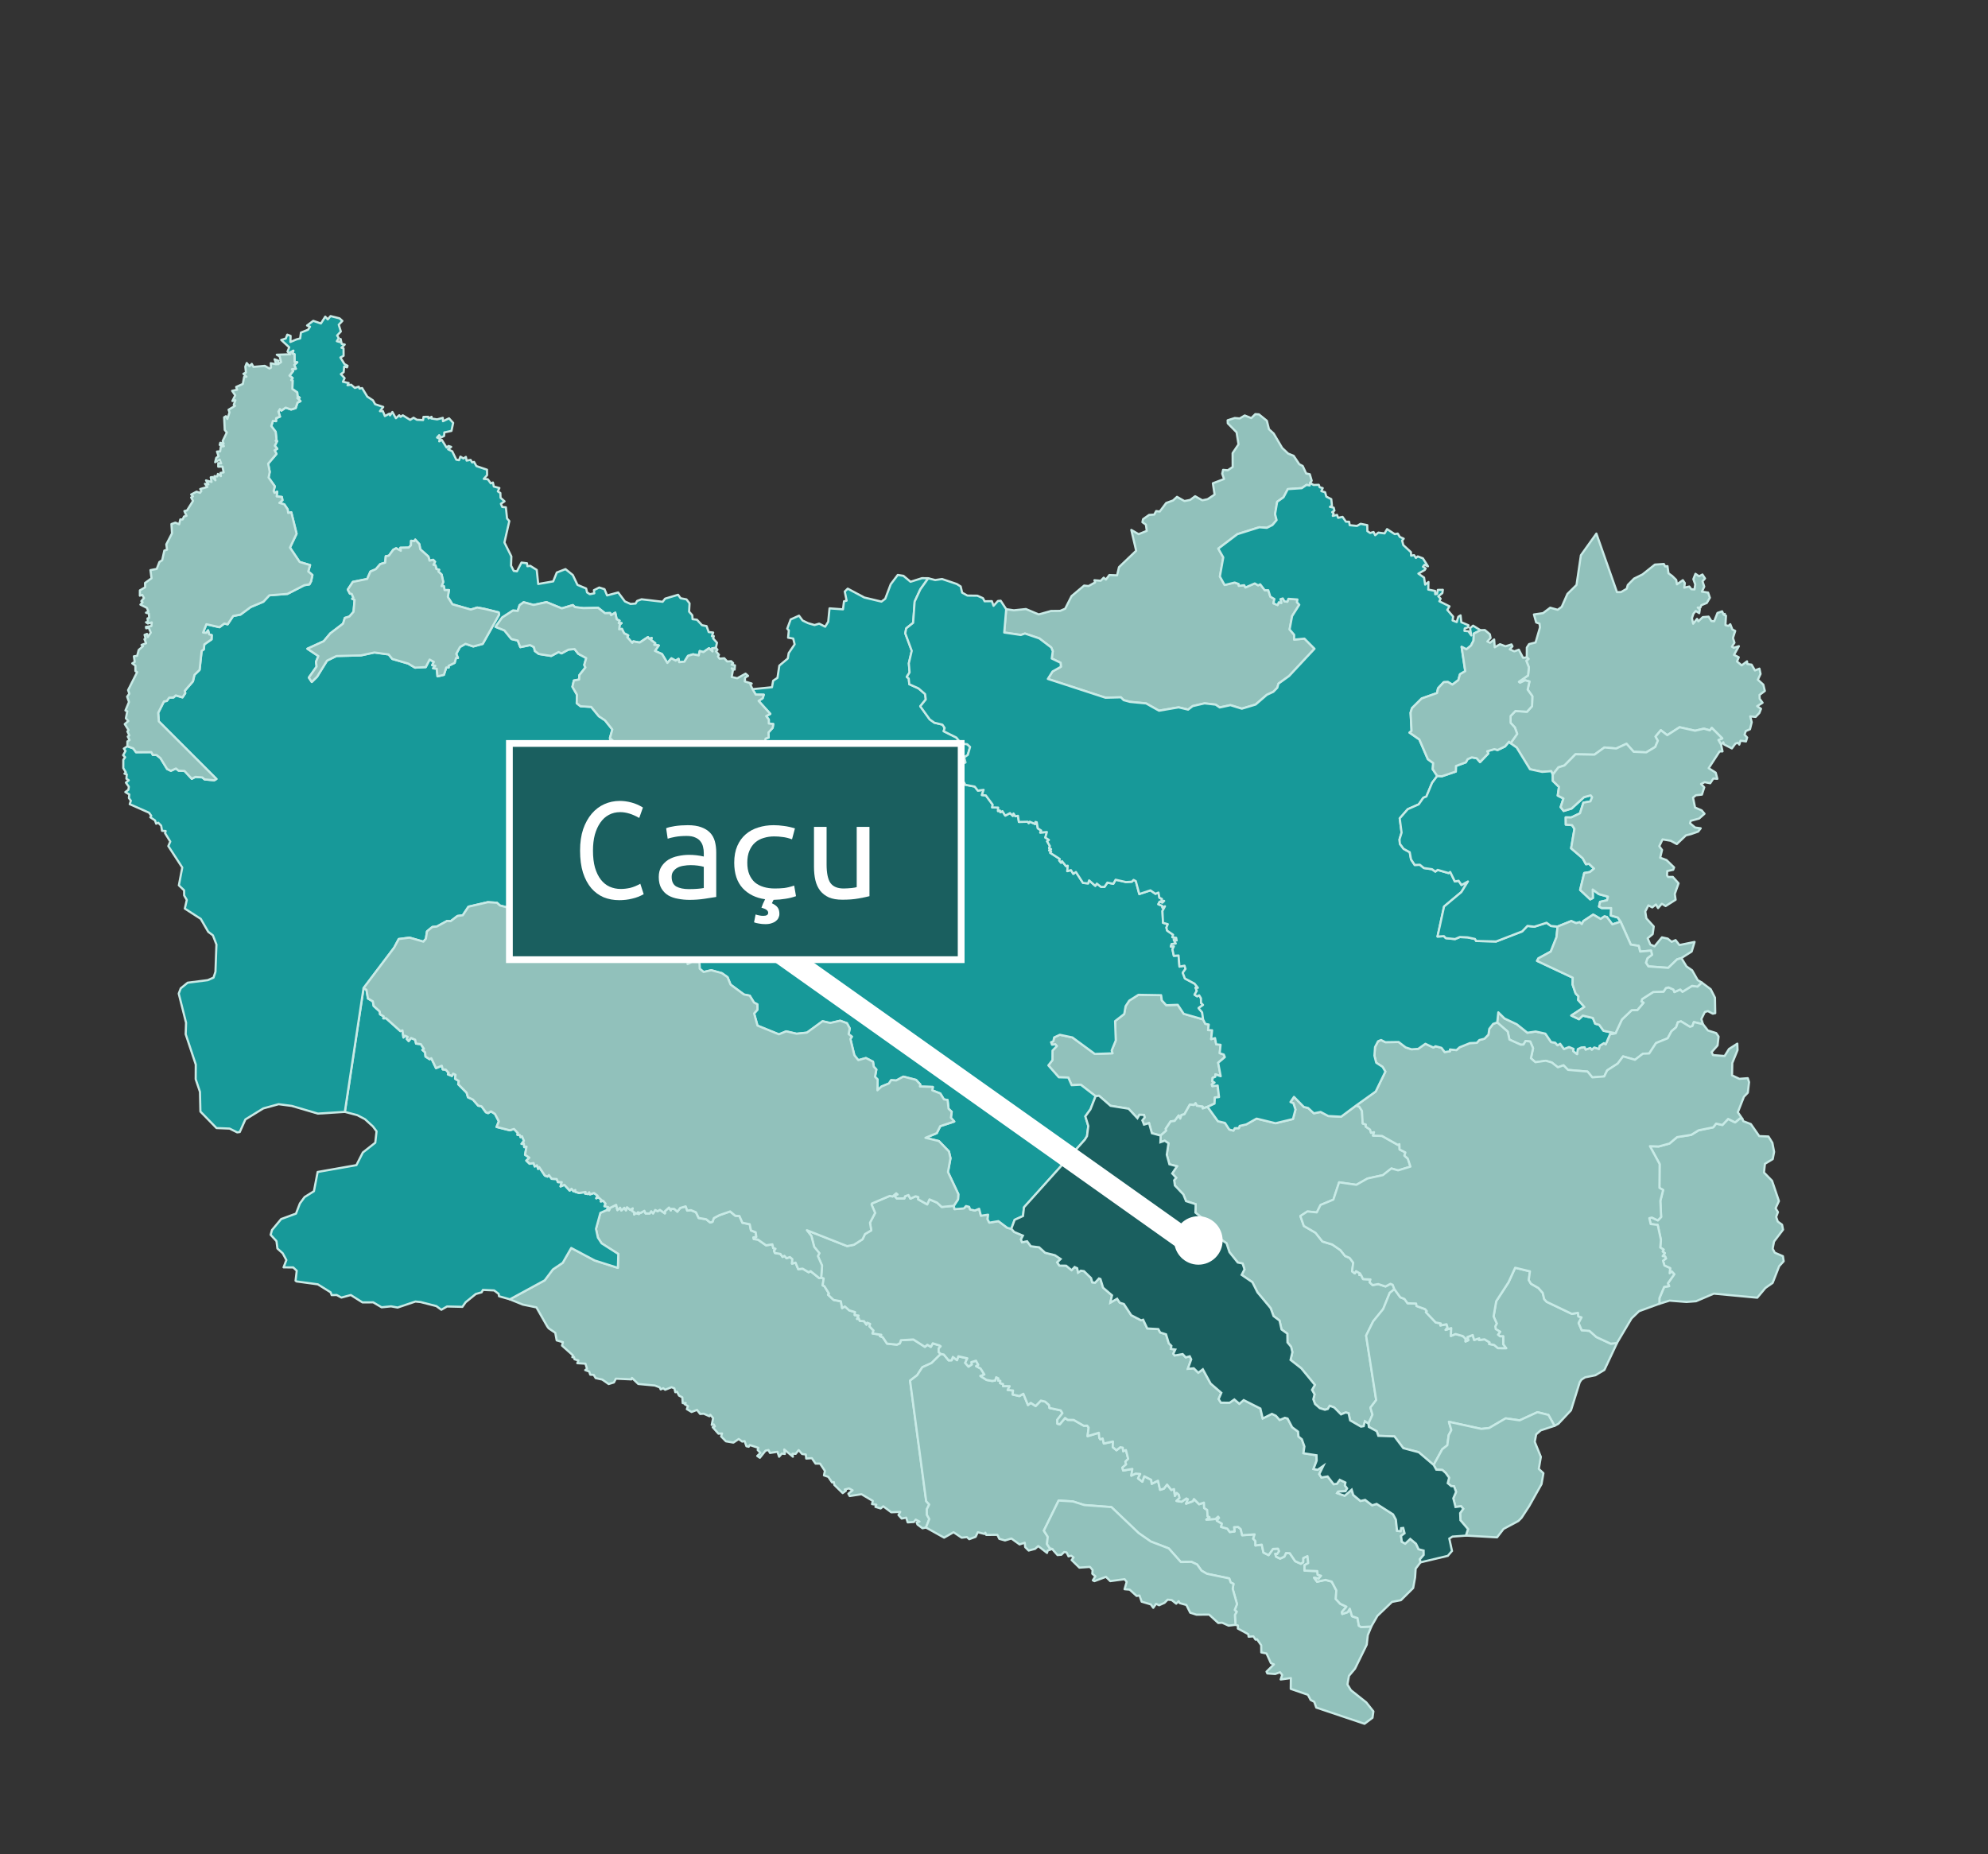 <?xml version="1.0" encoding="UTF-8" standalone="no"?>
<svg
   xmlns:dc="http://purl.org/dc/elements/1.1/"
   xmlns:cc="http://creativecommons.org/ns#"
   xmlns:rdf="http://www.w3.org/1999/02/22-rdf-syntax-ns#"
   xmlns:svg="http://www.w3.org/2000/svg"
   xmlns="http://www.w3.org/2000/svg"
   xmlns:sodipodi="http://sodipodi.sourceforge.net/DTD/sodipodi-0.dtd"
   xmlns:inkscape="http://www.inkscape.org/namespaces/inkscape"
   xml:space="preserve"
   width="143mm"
   height="133.4mm"
   style="fill-rule:evenodd;image-rendering:optimizeQuality;shape-rendering:geometricPrecision;text-rendering:geometricPrecision"
   viewBox="0 0 143000 133400"
   version="1.1"
   id="svg410"
   sodipodi:docname="cacu.svg"
   inkscape:version="0.92.3 (2405546, 2018-03-11)"><rect x="0" y="0" width="143000" height="133400" fill="#333333" stroke="none"/><sodipodi:namedview
   pagecolor="#ffffff"
   bordercolor="#666666"
   borderopacity="1"
   objecttolerance="10"
   gridtolerance="10"
   guidetolerance="10"
   inkscape:pageopacity="0"
   inkscape:pageshadow="2"
   inkscape:window-width="1366"
   inkscape:window-height="700"
   id="namedview412"
   showgrid="false"
   inkscape:zoom="1.4951693"
   inkscape:cx="281.39472"
   inkscape:cy="274.86328"
   inkscape:window-x="0"
   inkscape:window-y="900"
   inkscape:window-maximized="1"
   inkscape:current-layer="svg410" />
<defs
   id="defs4">
<style
   type="text/css"
   id="style2">
<![CDATA[
.str2 {stroke:#1F1A17;stroke-width:76}
.str0 {stroke:#72706F;stroke-width:76;stroke-linecap:round;stroke-linejoin:round}
.str4 {stroke:#C2C1C1;stroke-width:76}
.str5 {stroke:#D82B40;stroke-width:76}
.str1 {stroke:#72706F;stroke-width:353;stroke-linecap:round;stroke-linejoin:round}
.str3 {stroke:#131516;stroke-width:353;stroke-linecap:round;stroke-linejoin:round}
.str7 {stroke:#1F1A17;stroke-width:706}
.str6 {stroke:#D82B40;stroke-width:1058}
.fil2 {fill:none}
.fil3 {fill:#FFFFFF}
.fil0 {fill:#EEDDB3}
.fil1 {fill:#F6EAD9}
.fil5 {fill:#D82B40}
.fil4 {fill:#ECECEB}
]]>
</style>

























































































































































































































































</defs>


<g
   id="Destaque"
   transform="translate(0,-146000.39)">
</g>
<path
   style="fill:#91c1bb;fill-opacity:1;stroke:#c8eae6;stroke-width:155.31;stroke-linecap:round;stroke-linejoin:round;stroke-miterlimit:4;stroke-dasharray:none;stroke-opacity:1"
   inkscape:connector-curvature="0"
   d="m 108660,53475.744 473,-677 -164,-457 -307,-332 -2,-494 348,-362 834,55 362,-402 23,-719 -339,-470 129,-587 -309,-85 -366,173 -85,-66 660,-457 59,-583 -184,-477 157,-127 -125,-115 3,-704 161,-249 468,-117 317,-1086 -30,-265 -244,-91 -162,-573 655,-96 517,-390 537,149 293,-215 409,-928 653,-643 315,-2137 1114,-1559 1481,4212 289,-2 411,-239 78,-273 452,-461 602,-296 895,-711 646,-44 92,178 167,-22 74,514 262,191 295,287 51,317 424,-299 144,208 -41,330 363,-81 143,193 229,17 53,-364 -135,-377 151,-384 260,178 241,-128 187,283 -180,209 127,377 -170,364 446,68 126,370 -221,376 -392,162 -73,176 -186,-7 147,133 -40,270 -248,-156 -167,193 -110,321 87,401 281,-349 93,178 319,-304 419,-34 200,316 201,15 237,-597 334,-116 101,226 93,-41 -39,78 123,50 -39,678 211,58 138,-120 150,378 204,101 -162,512 109,338 -184,287 134,75 368,-113 -353,627 343,169 -124,305 337,278 381,-288 25,196 303,41 245,419 320,-131 82,381 -194,415 393,356 108,454 -384,288 12,272 210,289 -390,246 277,189 -118,301 -269,283 -389,-38 108,420 -125,507 -300,127 -93,259 188,207 -83,281 -393,-53 -89,282 -101,-134 -180,66 -252,345 -564,-290 -52,-154 -160,164 -195,-329 279,-113 -754,-757 -140,176 -427,-121 -635,147 -1115,-250 -886,572 -461,-357 -381,456 168,292 -190,455 -644,390 -910,-43 -512,-576 -739,340 -855,-74 -712,516 -1365,-24 -793,803 -436,137 -407,527 -110,-253 -648,51 -879,-190 -956,-1558 -439,-312 z"
   class="fil2 str0"
   id="mun_5200134" /><path
   style="fill:#91c1bb;fill-opacity:1;stroke:#c8eae6;stroke-width:155.31;stroke-linecap:round;stroke-linejoin:round;stroke-miterlimit:4;stroke-dasharray:none;stroke-opacity:1"
   inkscape:connector-curvature="0"
   d="m 78806,78863.744 -1069,-825 -653,34 -244,-549 -681,-18 -752,-857 292,-376 5,-690 313,-323 -103,-122 -245,23 -67,-182 159,-57 63,-285 408,-191 905,192 1613,1186 1273,-44 -65,-197 297,-723 -48,-1396 657,-511 99,-562 260,-399 665,-422 1631,28 51,373 318,349 828,-30 430,650 1396,401 157,315 250,49 -49,405 290,9 -68,641 280,-77 81,449 315,30 -62,609 296,96 73,185 -479,407 183,967 -380,-131 -12,170 -192,81 -18,257 158,80 -197,134 31,121 392,-42 98,830 -302,32 -20,437 -501,233 -359,123 1,-134 -422,-62 -86,-183 -119,133 -288,-41 -397,702 -209,50 -93,263 -108,-225 -288,389 -291,36 -355,531 36,129 -405,358 -631,-170 -203,-725 -364,102 -120,-304 169,-209 -47,-181 -330,-9 -145,246 -635,-682 -1299,-210 -829,-725 -244,30 z"
   class="fil2 str0"
   id="mun_5201454" /><path
   style="fill:#91c1bb;fill-opacity:1;stroke:#c8eae6;stroke-width:155.31;stroke-linecap:round;stroke-linejoin:round;stroke-miterlimit:4;stroke-dasharray:none;stroke-opacity:1"
   inkscape:connector-curvature="0"
   d="m 36673,93480.756 2505,-1364.004 589,-784.004 709,-479.004 612,-1067.004 1684,899.004 1671,531.004 30,-998.004 -1198,-764.004 -270,-413 -136,-628.996 315,-1149 476,-212 147,33 82,-184 431,-209 88,375 195,-172 87,199 217,-193 116,186 75,-224 236,189 179,-111 -51,176 166,121 -9,145 97,-102 242,67 -77,-125 178,55 291,-159 86,188 294,3 109,-158 137,155 151,-247 173,90 166,-97 358,250 10,-162 285,-258 130,204 26,-105 217,-3 230,202 202,-268 395,-113 113,302 267,-29 359,147 197,414 539,92 287,233 170,-47 95,-271 401,-210 772,-268 372,314 294,14 217,487 525,106 89,445 339,134 49,337.996 -210,35 27,115 296,38 588,413 452,-72 62,272 164,48 -108,141 63,161.004 397,67 154,215 131,-79 157,176 240,-85 176,150 -25,321 256,-70 194,473.004 314,-40 432,257 140,-79 624,504 140,-43 183,65 -74,501.004 125,56 336,539.004 -75,71 403,380 522,94 88,491.004 198,-117.004 320,284.004 414,121 -28,214 283,39 -109,241 125,-39 68,173.004 310,30 171,247 54,-141 210,86 -47,175 291,303 -74,210 634,95.004 -102,95 211,86 303,456 712,73 211,-93 76,-227 898,-52 827,530 180,-149 245,149 141,-254 479,153 90,64 -144,156.004 -2,253 150,138 -660,650.004 -666,303 -374,577 -507,388.004 1159,8669.2 218,243 -171,336 5,409 171,299 -238,610 -250,55 -363,-269 -57,-146 201,-68 -271,-141 -129,172 -446,28 -109,-340 -324,66 -231,-257 126,-225 -647,29 -572,-429 -190,154 -375,-114 66,-153 -310,-47 56,-227 -813,-483 -851,131 -95,-166 307,-247 -265,-136 -301,77 78,93 -225,167 -604,-588 -35,-205 -128,23 -268,-397 -314,-109 68,-319 -349,-525 -322,1 -269,-392 -404,26 -31,-292 -268,-36 -245,-279 -213,267 -232,-9 29,215 -622,-519 47,320 -222,-25 -193,228 -118,-355 -539,82 -109,-211 -211,45 -408,513 -188,-130 230,-218 -200,-213 46,-155 -613,-198 -78,120 -163,-36 -132,-367 -174,32 -250,-184 -380,258 -536,-91 -349,-354 68,-212 -261,14 -410,-464 154,-55 -77,-146 -150,33 102,-484 -203,-245 -64,107 -407,-181 -263,16 -221,-290 -393,148 -338,-204 76,-217 -243,-145 82,-80 -215,6 -27,-413 -239,-126 -138,-275 -126,32 -70,-283.2 -205,-75 -457,181 -137,-108 -183,85 -71,-147 -350,-134 -1192,-111 -455,-436 -38,106 -1119,-52 -140,272 -381,115 -456,-322 -474,-103 -143,-234.004 -249,-15 -78,-230 -284,-98 129,-93 -113,-370 -584,-35 76,-199.004 -278,-83 -38,-165 -117,16 39,-137 -781,-697.004 62,-248 -448,-129 -59,-320 -43,-226.004 -471,-319 -103,-138 -780,-1370.004 -978,-201.004 -937,-381 z"
   class="fil2 str0"
   id="mun_5201504" /><path
   style="fill:#91c1bb;fill-opacity:1;stroke:#c8eae6;stroke-width:155.31;stroke-linecap:round;stroke-linejoin:round;stroke-miterlimit:4;stroke-dasharray:none;stroke-opacity:1"
   inkscape:connector-curvature="0"
   d="m 83484,81701.744 404,-358 -35,-129 355,-531 291,-36 288,-389 108,225 92,-263 210,-50 397,-702 287,41 120,-133 86,183 422,62 -2,133 360,-122 743,1034 508,121 310,478 297,78 99,-175 291,-2 58,-164 473,-106 743,-419 1366,334 1252,-302 179,-681 -144,-450 -214,-94 251,-370 712,726 305,74 415,382 485,-97 556,295 919,47 1069,-797 237,77 198,309 51,907 228,77 -17,141 320,218 67,232 218,-44 -74,245 644,23 1140,643 115,-50 12,383 419,211 -71,232 243,215 192,577 -887,270 -486,-138 -611,481 -1108,242 -798,454 -1243,-181 -411,1246 -924,383 -269,536 -676,-68 -507,329 250,713 841,492 495,625.996 702,214 591,404 338,424.004 327,139 260,347 -86,618.004 194,148 96,-158 296,169 -64,101 130,11 137,289.004 536,27 -65,200 219,204 405,-73 522,172 356,-191 162,71 119,313 -336,266.004 -470,1161.004 -721,887.004 -506,1027.004 723,4635.212 -416,548 152,503 -296,649 -253,-174 -85,352 -198,34 -780,-452 -111,-514 -208,-54 -336,140 -486,-495 -325,-128 -139,232 -209,56 -367,-115 -343,-301 -124,-338 89,-356 -183,-320.2 206,-359 -978,-1193.004 -771,-603.004 129,-557 -91,-390.004 -260,-313 -9,-629.004 -419,-304 -142,-639 -430,-320.004 -210,-575 -949,-1135.008 -367,-734 -771,-524.004 205,-397 -136,-420.004 -347,-71 -598,-746 -210,-640.004 -1237,-849.996 -274,-770 -726,-585 18,-606 -692,-219 -195,-483 -611,-645 -50,-377 147,-173 -289,-313 344,-518 -546,-143 -188,-686 121,-826 -269,-184 -311,111 20,-479 z"
   class="fil2 str0"
   id="mun_5204102" /><path
   style="fill:#91c1bb;fill-opacity:1;stroke:#c8eae6;stroke-width:155.31;stroke-linecap:round;stroke-linejoin:round;stroke-miterlimit:4;stroke-dasharray:none;stroke-opacity:1"
   inkscape:connector-curvature="0"
   d="m 107697,73563.744 77,-729 452,444 875,412 766,611 595,-89 699,155 415,609 289,39 171,191 187,-111 274,377 365,-144 322,132 -14,165 270,216 52,-363 252,-116 245,-15 71,166 331,-118 107,124 181,-158 334,109 46,-227 317,-195 121,89 315,-731 393,-66 461,-991 704,-671 410,-11 444,-527 -155,-82 51,-177 798,-509 745,-28 167,-259 191,-45 350,154 72,181 420,-185 161,166 683,-426 399,50 307,-289 640,479 308,607 19,1116 -175,39 -351,-187 -220,62 -253,509 119,380 -659,-158 -103,288 -180,53 -643,-394 -223,63 -125,366 -336,284 -271,508 -839,341 -494,753 -449,14 -573,439 -855,-246 -387,519 -755,486 -214,439 -855,67 -348,-419 -1407,-121 -319,-329 -403,145 -444,-350 -432,-122 -742,105 -325,-285 157,-722 -206,-483 -333,-36 -148,256 -199,10 -813,-368 -127,-577 -754,-656 z"
   class="fil2 str0"
   id="mun_5205059" /><path
   style="fill:#179999;fill-opacity:1;stroke:#c8eae6;stroke-width:155.31;stroke-linecap:round;stroke-linejoin:round;stroke-miterlimit:4;stroke-dasharray:none;stroke-opacity:1"
   inkscape:connector-curvature="0"
   d="m 21092,91187.748 -695,-5 201,-524.004 -263,-489 -381,-343.004 -66,-529 -420,-457.996 96,-342 660,-791 1067,-391 280,-730 338,-460 672,-420 267,-1385 2789,-492 462,-910 895,-704 92,-821 -263,-351 -573,-522 -558,-291 -885,-232 1345,-8900 208,122 104,622 353,205 59,333 434,394 27,208 260,146 -25,143 196,-8 1031,927 149,-51 69,508 109,-124 193,80 -60,152 135,150 170,-220 296,126 67,278 342,40 222,336 -112,78 196,167 31,311 303,194 113,-74 341,713 413,-172 69,262 219,19 206,236 -53,100 289,118 88,-165 170,82 -31,282 268,163 -42,232 603,608 98,331 357,167 380,438 237,44 316,431 157,60 203,-126 291,182 280,537 -166,402 956,242 301,-95 274,288 -28,131 169,13 55,155 106,-63 137,330 -172,217 164,-24 31,257 163,-33 -106,584 312,212 -220,206 235,227 285,-45 85,241 160,-82 84,256 81,-123 404,605 185,72 107,-107 197,266 363,21 88,217 273,9 -84,302 273,-114 385,412 131,-130 136,179 135,-86 2,129 274,83 462,-74 -32,117 213,32 80,-126 54,151 294,-98 256,194 -95,184 149,-74 256,225 -81,76 181,-42 165,205 -81,176 278,77 -95,194 -476,211 -315,1150 136,628.996 270,413 1198,764.004 -30,998.004 -1671,-532.004 -1684,-898.004 -612,1067.004 -709,479.004 -589,784.004 -2505,1364.004 -779,-221 -28,-173 -323,-245.004 -808,-38 -93,174 -419,120.004 -729,593 -235,332.004 -1103,-27.004 -411,237.004 -359,-264.004 -1132,-290 -371,-38 -1284,433.004 -471,-87.004 -679,69.004 -604,-357.004 -772,5 -842,-531 -676,183 -338,-185 -361,8 -78,-204.004 -921,-572 -1528,-208 -71,-52 85,-718.004 -252,-237 z"
   class="fil2 str0"
   id="mun_5205471" /><path
   style="fill:#91c1bb;fill-opacity:1;stroke:#c8eae6;stroke-width:155.31;stroke-linecap:round;stroke-linejoin:round;stroke-miterlimit:4;stroke-dasharray:none;stroke-opacity:1"
   inkscape:connector-curvature="0"
   d="m 119364,93807.756 3,-410 341,-807.004 358,-54 -93,-203 462,-653.004 -177,-193 -156,124 37,-367 -414,-191 -101,-344.004 214,-166 -67,-150 -173,-15 160,-216 -159,-110 67,-143.004 -240,-152 48,-546 -233,-1081.996 -506,-59 -96,-424 182,-44 432,204 237,-244 -56,-1158 198,-785 -266,-156 13,-1711 -695,-1284 630,21 775,-213 546,-461 1021,-165 528,-326 1055,-215 203,-268 454,100 413,-437 498,252 355,-291 168,29 65,171 545,208 604,867 664,27 282,458 123,652 -99,518 -561,339 -67,625 580,594 494,1460 -239,517 169,276 -128,346 114,334 311,227 70,358 -649,852.996 -98,516 153,288.004 585,251 55,364 -322,351.004 -473,1208.004 -521,364 -585,700.004 -3123,-293 -1282,547 -689,53 -1215,-97 -730,229 z"
   class="fil2 str0"
   id="mun_5209150" /><path
   style="fill:#91c1bb;fill-opacity:1;stroke:#c8eae6;stroke-width:155.31;stroke-linecap:round;stroke-linejoin:round;stroke-miterlimit:4;stroke-dasharray:none;stroke-opacity:1"
   inkscape:connector-curvature="0"
   d="m 66607,109899.98 238,-610 -171,-299 -5,-409 171,-336 -218,-243 -1159,-8669.2 507,-389.004 375,-576 665,-303 660,-650.004 221,41 347,422 218,-7 87,-240 296,233 98,-280 648,147 -157,328.004 240,269 233,-156 -32,-167 338,-102.004 165,301.004 -151,89 318,173 272,434 -287,102.004 441,284 404,73 217,-31 72,-233 159,79 -12,161 155,16 -20,168 212,63 7,151 469,3 -144,272.2 389,39 -32,288 488,112 284,-168 331,811 205,-153 345,226 381,-389 308,72 277,244 33,213 805,171 127,206 -373,474 8,282 171,42 384,-456 187,137 434,6 727,419 241,-11 104,143 -78,615 814,-245 31,361 68,107 175,-54 82,362 659,-146 -18,403 271,227 278,-217 176,30 25,253 203,-77 159,628 -202,207 57,195 -272,227 54,212 664,-116 -75,484 307,-148 335,28 -160,317 315,238 132,-390 500,252 39,291 453,-226 149,656 273,-83 229,-294 304,390 199,-61 59,486 132,-216 155,135 50,234 -222,207 371,62 342,-237 110,59 -134,317 482,-175 87,-158 367,372 350,-115 15,388 218,136 29,445 143,86 -231,165 654,-43 192,-168 68,89 -165,197 369,217 -57,235 446,122 180,246 345,-45 -39,-305 292,-15 187,153 103,442 897,-63 -103,316 160,167 1,318 454,-60 123,569 370,185 317,-447 364,-17 75,184 -140,204 -136,-16 57,201 290,142 306,-142 118,-259 269,10 392,577 409,185 167,-114 1,-293 308,-144 55,505 -266,144 -4,393 924,36 24,266 247,68 -177,211 -327,-70 212,289 610,-131 445,123 332,630 -40,622 319,343 449,209 -330,390 28,135 393,-133 149,-246 161,541 398,136 94,546 156,94 739,-35 -254,618 -76,685 -843,1723 -437,520 -110,620 251,411 1104,877 514,647 -65,461 -574,433 -3471,-1167 -144,-414 -260,-133 -196,-372 -1235,-426 9,-777 -732,100 106,-330 -154,-190 -348,126 -564,-39 -58,-131 529,-520 -215,-90 -316,-697 -375,-76 -7,-516 -303,-431 -104,29 -156,-238 -342,25 -28,-182 -746,-404 -1,-222 -172,-45 -46,-712 132,-229 -142,-131 165,-422 -313,-1100 61,-357 -203,-96 -104,-293 -1608,-334 -389,-225 -313,-443 -406,-188 -768,9 -867,-977 -1288,-494 -877,-610 -1960,-1869 -1956,-147 -815,-260 -1025,-63 -1063,2165 279,438 -52,530 200,302 189,47 -342,116 -44,170 -633,-496 -225,203 -464,123 -248,-248 -32,-316 -371,122 -591,-425 -457,138 -410,-114 -140,-288 -802,4 -63,-159 -65,89 -475,-121 -159,330 -460,169 -165,-152 -380,46 -583,-393 -679,389 -1308,-730 z"
   class="fil2 str0"
   id="mun_5210802" /><path
   style="fill:#91c1bb;fill-opacity:1;stroke:#c8eae6;stroke-width:155.31;stroke-linecap:round;stroke-linejoin:round;stroke-miterlimit:4;stroke-dasharray:none;stroke-opacity:1"
   inkscape:connector-curvature="0"
   d="m 59068,91916.748 62,-857 -299,-682.004 105,-212 -374,-455.004 -198,-779.996 -327,-418 2897,1141.996 486,-95 624,-399 172,-370.996 453,-266 -94,-548 370,-709 -257,-604 23,-70 1286,-548 211,39 254,-227 101,84 -223,105 165,180 548,-2 43,-151 251,-91 137,261 373,-172 197,57 -10,163 651,365 160,-363 549,235 336,311 863,-83 54,236 675,-57 149,-169 225,56 73,191 343,76 304,-127 128,500 517,-75 -38,335 128,240 651,-109 646,486 283,60 207,232 629,266 -141,267.996 78,207 362,-72 270,359 597,75 432,394.004 702,176 413,272 -247,247 159,230.004 482,6 394,324 219,-227 183,85 65,317 195,-140 228,34 509,496 88,311.004 205,21 276,-303.004 106,39.004 192,626 643,550.004 -121,526 485,-281 192,286 295,90 529,807.004 711,371 147,-44 296,627.004 793,45 139,247 419,131 199,647.004 187,185 -41,216.004 320,46 -144,303 98,127 575,-104 224,237 284,-77 109,221 -243,683.004 423,-43 328,324 327,-250 561,1028.004 770,665.2 -194,449 162,258 629,5 338,-234 365,314 309,-269 1199,607 169,716 659,-331 284,135 276,305 374,-159 195,54 330,626 422,317 35,356 240,192 182,519 -69,487 940,146 13,384 -232,609 298,51 411,-283 -291,596 151,243 450,-77 437,564 234,-37 201,-282 407,193 -36,215 159,209 -117,202 -521,29 -81,107 547,190 500,-436 113,381 518,431 337,-77 506,388 322,-100 1181,752 202,377 86,808 255,27 36,-219 152,-17 98,384 -255,192 55,420 245,135 361,-339 417,346 184,394 362,96 3,316 -273,316 51,216 -350,460 -39,621 -140,773 -880,872 -641,124 -1051,1006 -440,764 -739,35 -155,-94 -95,-545 -398,-137 -160,-541 -149,246 -393,134 -29,-135 331,-390 -450,-210 -318,-343 40,-622 -332,-630 -446,-122 -609,130 -213,-288 327,70 177,-212 -247,-67 -24,-267 -923,-35 4,-394 265,-144 -54,-504 -309,144 -1,293 -166,114 -410,-186 -391,-576 -270,-11 -117,259 -306,142 -290,-141 -58,-201 136,15 140,-204 -75,-184 -364,17 -316,448 -371,-186 -123,-569 -454,60 -1,-318 -159,-167 102,-316 -897,64 -102,-442 -188,-154 -292,15 39,305 -345,45 -180,-245 -445,-123 56,-235 -369,-216 166,-197 -69,-90 -191,169 -655,43 232,-166 -144,-86 -28,-445 -218,-135 -16,-389 -349,115 -367,-372 -87,158 -482,175 133,-317 -110,-59 -342,237 -371,-62 222,-207 -49,-234 -156,-134 -132,215 -58,-486 -200,61 -303,-390 -230,294 -273,83 -149,-656 -452,226 -39,-291 -501,-252 -132,390 -315,-238 161,-317 -336,-27 -307,148 76,-485 -664,116 -54,-212 271,-227 -57,-194 203,-208 -160,-628 -202,78 -26,-253 -176,-31 -278,217 -270,-226 18,-404 -660,146 -82,-362 -175,55 -68,-108 -30,-360 -815,245 79,-616 -105,-143 -241,11 -726,-419 -434,-6 -188,-136 -384,456 -170,-43 -8,-281 373,-475 -127,-205 -805,-172 -34,-212 -277,-245 -307,-72 -381,389 -345,-226 -206,154 -331,-811 -283,167 -489,-112 32,-287 -388,-40 143,-272.2 -468,-3 -7,-151 -212,-63 20,-167 -156,-17 12,-161 -158,-79 -72,233 -217,31 -404,-72 -441,-285.004 287,-101 -273,-434 -317,-174 150,-88 -165,-302.004 -338,102 33,167.004 -234,156 -239,-268 157,-328.004 -649,-148 -98,280 -296,-232 -86,240 -218,6 -347,-421 -222,-42 -149,-138 1,-253 145,-156.004 -90,-64 -479,-153 -141,254 -246,-149 -179,149 -827,-530 -898,53 -76,226 -211,93 -712,-73 -303,-456 -211,-86 102,-95 -634,-95.004 74,-210 -291,-302 47,-176 -211,-86 -53,141 -171,-247 -310,-30 -69,-173.004 -124,39 109,-241 -283,-39 28,-214 -414,-121 -320,-284.004 -198,117.004 -88,-490.004 -522,-95 -404,-380 76,-71 -336,-539.004 -125,-56 74,-501.004 -184,-65 z"
   class="fil2 str0"
   id="mun_5211305" /><path
   style="fill:#179999;fill-opacity:1;stroke:#c8eae6;stroke-width:155.31;stroke-linecap:round;stroke-linejoin:round;stroke-miterlimit:4;stroke-dasharray:none;stroke-opacity:1"
   inkscape:connector-curvature="0"
   d="m 43876,53096.744 526,491 607,231 657,702 1131,597 1045,-78 499,122 356,-96 525,177 592,-214 889,341 747,-35 230,174 542,-40 194,-137 397,45 151,-210 308,62 53,-321 413,-22 1209,301 -29,357 597,-299 -20,-721 -447,-260 -50,-737 70,-385 223,-77 -15,-364 303,-336 41,-271 -321,-39 2,-282 -191,-248 301,-162 -846,-935 292,-186 83,-259 -581,-6 -229,-392 1401,-140 83,-467 311,-209 134,-880 610,-512 63,-386 428,-633 -102,-414 -368,-64 51,-521 -112,-127 246,-665 600,-271 259,349 393,190 465,136 336,-101 428,220 220,-360 94,-960 968,71 72,-578 189,-48 -132,-654 212,-209 1194,638 1231,295 272,-203 397,-1049 505,-667 406,63 512,427 825,-258 453,6 -569,796 -408,881 -109,1528 -499,398 -68,354 467,1261 -210,897 55,658 -205,319 143,121 41,409 658,297 479,413 47,388 -396,488 681,946 334,237 579,138 160,239 -70,236 916,456 338,426 438,51 209,195 -164,573 -257,178 93,368 -498,217 -202,298 -64,551 225,230 422,122 109,190 669,127 225,291 412,-59 -121,378 284,24 492,668 -36,198 431,11 -13,249 142,-39 30,131 147,-83 203,320 344,-179 199,199 51,-172 132,200 189,-36 65,442 634,-13 71,100 76,-104 391,169 20,-151 94,23 73,437 246,157 -69,148 479,-39 -113,400 260,167 -130,105 199,341 -56,148 141,70 -140,88 148,70 -69,108 689,443 -42,111 131,161 70,-116 287,360 123,-34 -33,394 266,-76 167,268 193,-129 505,781 369,38 73,-219 444,394 112,-162 306,240 246,-8 205,-304 424,86 169,-294 741,168 432,-26 119,-128 161,86 248,932 803,-267 361,251 214,-92 70,371 183,87 -26,135 185,9 -126,127 -198,-70 -96,183 276,113 23,132 180,-100 -182,340 40,851 346,96 -101,246 53,221 430,294 -48,184 269,37 35,192 -211,-53 146,272 -299,42 -59,175 222,-12 -104,213 99,466 342,-24 65,803 361,-70 74,231 -200,280 156,414 695,370 238,297 -167,-6 87,228 -161,276 186,117 150,-74 127,212 4,335 145,145 -320,227 257,312 68,506 -1396,-401 -430,-650 -828,30 -318,-349 -51,-373 -1631,-28 -665,422 -260,399 -99,562 -657,511 48,1397 -297,722 65,197 -1273,44 -1613,-1186 -905,-192 -408,191 -63,285 -159,57 67,182 245,-23 103,122 -313,323 -5,690 -292,376 752,857 681,18 244,549 653,-34 1069,825 -372,947 -366,506 212,694 -94,729 -160,257 -4373,4864 -70,627 -601,272 -240,641 -282,-60 -646,-486 -651,109 -128,-240 38,-335 -517,75 -129,-500 -303,126 -343,-75 -73,-191 -225,-56 -149,169 -675,57 -54,-237 307,-465 21,-376 -745,-1585 180,-998 -112,-487 -724,-748 -965,-231 816,-338 248,-503 1009,-333 -243,-274 59,-428 -227,-214 -71,-633 -265,-44 -256,-424 -579,-227 42,-244 -930,-31 23,-149 -301,-328 -914,-236 -511,279 -368,-23 -158,239 -533,218 -294,276 14,-781 -189,-193 97,-528 -188,-200 -54,-360 -511,-264 -544,156 -287,-358 -283,-1165 104,-172 -233,-178 82,-413 -200,-377 -489,-176 -712,163 -553,-127 -1124,819 -746,81 -748,-173 -524,216 -1541,-627 -242,-876 238,-267 -7,-391 -240,-126 -306,-496 -415,-82 -964,-715 -217,-531 -413,-293 -760,-208 -547,127 -282,-234 -18,-474 -530,-18 -323,161 -46,-1628 -160,-691 -179,-275 -885,-67 80,-266 -167,-270 300,-368 -121,-242 90,-481 -448,-282 -213,-394 144,-321 471,-167 -477,-1099 105,-329 344,-333 -1344,-647 -85,-326 -656,28 -518,-262 -359,-13 -304,-286 126,-188 -144,-332 1669,70 130,-111 295,-531 -43,-235 -582,-376 -277,-595 469,-447 -202,-501 899,-732 -109,-225 -973,-632 -503,-769 -339,-20 -617,-457 -844,-225 -111,-1244 z"
   class="fil2 str0"
   id="mun_5211909" /><path
   style="fill:#179999;fill-opacity:1;stroke:#c8eae6;stroke-width:155.31;stroke-linecap:round;stroke-linejoin:round;stroke-miterlimit:4;stroke-dasharray:none;stroke-opacity:1"
   inkscape:connector-curvature="0"
   d="m 9162,53690.744 420,154 204,277 1098,-6 110,200 269,8 276,217 482,788 272,129 366,-165 188,156 425,20 526,565 256,-136 498,36 164,143 694,65 161,-95 -4148,-4146 -43,-615 412,-817 206,-35 174,-238 308,-11 163,-150 485,141 197,-301 -35,-172 589,-680 108,-468 369,-353 147,-1367 157,-112 38,-360 519,-360 14,-304 -190,-56 -74,-293 -136,189 -222,-27 238,-599 940,215 347,-263 242,53 395,-596 530,-102 727,-540 915,-385 435,-462 1300,-103 1215,-625 363,-58 119,-223 98,-452 -300,-255 131,-460 -752,-223 -694,-1035 476,-997 -382,-1542 -223,46 -35,-254 -242,-363 -357,-102 223,-192 -42,-238 -373,-38 35,-341 -192,83 -66,-131 87,-339 -448,-632 84,-406 -114,-591 599,-701 -140,-259 199,-114 -181,-218 170,-334 -108,-18 62,-60 -61,-591 -315,-409 116,-372 227,18 5,-212 280,-117 -114,-359 108,-181 105,107 307,-210 394,135 327,-103 130,-392 216,-107 -226,-225 167,-23 -153,-112 -23,-272 -351,-245 19,-601 -100,-38 100,-147 -225,-175 263,-325 -84,-134 279,-33 -114,-282 217,-184 -189,-17 -12,-567 -156,-48 74,-204 -303,173 -115,-107 120,-312 -574,-528 324,-101 112,-281 239,91 -13,436 434,-182 265,-72 58,-421 508,-205 144,-217 -212,-88 444,-335 552,190 312,-492 180,198 203,-237 644,162 206,184 -263,275 152,487 -269,288 118,185 -136,225 222,64 52,-221 74,352 219,47 -238,228 151,51 5,527 -231,127 296,473 219,122 -38,114 -206,-57 -36,402 -202,141 271,286 -120,265 408,88 -79,158 260,-34 268,229 279,-90 55,137 189,-36 371,614 408,270 156,278 583,196 -235,305 209,-4 144,356 324,-174 45,125 171,-245 253,447 242,-211 95,114 160,-110 532,329 241,-157 238,148 449,22 29,-229 335,-7 27,118 217,-117 -18,121 418,65 409,-110 13,242 436,-208 296,329 -122,574 -513,110 -15,255 -230,113 -125,-170 -154,170 206,94 -49,182 185,-105 342,548 140,-110 192,64 -219,175 296,144 290,601 196,40 104,-259 217,134 175,-114 52,266 286,-51 112,181 139,-34 168,299 762,261 7,390 -238,269 291,30 213,295 153,-63 63,289 401,108 -110,243 180,116 15,343 287,255 -263,178 96,228 262,24 84,806 164,184 -352,1542 498,1000 -20,668 191,376 231,31 327,-630 396,48 29,215 202,-31 470,295 106,1014 1079,-189 258,-638 626,-243 524,424 338,709 625,261 65,284 198,125 320,-62 -26,-225 383,-194 378,121 186,449 799,-214 485,647 401,180 366,-29 110,-189 319,-117 1517,179 180,-227 930,-277 182,250 420,81 223,287 -33,594 232,263 17,282 316,38 367,396 323,61 155,431 322,35 -92,259 136,-1 -44,165 273,310 -78,366 -272,37 31,222 -255,-230 -404,276 -262,-75 -74,317 -407,-81 -363,111 -259,417 -376,38 -44,-241 -210,129 -305,-165 -291,331 -387,-641 -509,-224 279,-391 -328,-48 75,-114 -317,-240 58,-138 -170,62 -99,-123 -593,391 -457,-84 -78,106 -358,-408 67,-129 -298,-155 -154,-311 -198,26 42,-350 132,-92 -210,-5 64,-175 -207,-96 -101,-476 -300,181 -71,-157 -370,13 -493,-389 -1056,25 -606,-73 -155,-146 -796,238 -1101,-449 -927,202 -716,-196 -291,210 -135,413 -346,-24 -771,498 -480,672 639,255 506,624 455,107 183,476 710,-146 273,143 62,278 288,216 892,141 524,-279 219,95 493,-272 444,-37 269,340 569,308 -143,495 86,177 -437,554 -14,316 -381,73 -105,450 328,571 -17,611 272,218 770,48 551,672 441,292 525,659 -170,613 111,1245 844,224 617,457 339,20 503,770 973,631 109,225 -899,733 202,500 -469,447 276,595 583,376 43,236 -295,530 -130,111 -1669,-70 144,332 -126,188 304,286 358,13 519,262 656,-27 85,325 -498,158 -933,1001 -852,-281 -478,91 -603,-299 -1361,665 7,226 -213,-91 -142,117 -3,-454 -203,-107 -280,87 35,-433 -201,272 -116,-88 -130,98 -5,-514 -181,204 -214,9 -270,699 -761,487 -176,306 -350,6 -50,103 -134,-93 -1067,484 -410,657 -664,527 -734,-191 -221,-200 -652,-41 -1397,325 -408,616 -382,52 -491,375 -254,-19 -745,405 -318,29 -382,314 -82,534 -178,210 -994,-290 -780,100 -331,622 -2201,2913 -1345,8901 -1938,123 -1876,-552 -949,-124 -1100,302 -1291,794 -404,906 -183,25 -548,-273 -942,-38 -1157,-1188 -32,-1416 -307,-910 5,-1056 -725,-2182 27,-824 -528,-2099 145,-378 496,-405 1450,-184 413,-183 138,-421 71,-1961 -257,-661 -333,-250 -538,-932 -1147,-740 142,-623 -190,-323 -4,-366 -377,-362 245,-1283 -1003,-1540 140,-325 -372,-602 40,-158 -259,-15 -65,-371 -209,-210 -151,70 -83,-240 -334,-221 64,-110 -157,-220 -1390,-615 82,-249 -142,-189 28,-261 -284,-171 220,-164 32,-222 -211,-293 205,-167 -169,-116 25,-312 -164,-49 96,-101 -181,-299 1,-598 132,-184 -147,-149 175,-302 -122,-172 254,-166 z m 16269,-9675 -298,342 -328,100 -130,413 -917,701 -473,563 -1173,540 789,528 -171,413 44,343 -557,791 210,316 381,-378 717,-1159 680,-331 1755,-43 973,-210 1024,141 263,323 1143,333 490,295 770,-40 281,-544 303,169 -119,238 224,44 -158,178 263,33 53,547 462,-110 168,-528 172,3 -4,-124 435,-212 97,-346 140,-6 -122,-299 269,-490 398,-229 557,191 679,-184 1183,-2113 -34,-155 -1028,-254 -515,-94 -460,147 -1325,-379 -332,-531 86,-493 h -318 l -50,-282 -167,-3 123,-296 -119,-540 -228,-215 50,-128 -200,-54 -60,-261 -149,-41 115,-218 -136,-141 -262,61 -81,-296 -583,-520 -67,-373 -294,-325 -59,107 -241,-24 -10,332 -161,158 -601,14 35,215 -340,-181 -207,110 -314,426 -224,40 -42,460 -353,104 -318,367 -389,167 -234,537 -1031,210 -365,555 154,291 130,14 118,275 -83,81 170,74 z"
   class="fil2 str0"
   id="mun_5213103" /><path
   style="fill:#91c1bb;fill-opacity:1;stroke:#c8eae6;stroke-width:155.31;stroke-linecap:round;stroke-linejoin:round;stroke-miterlimit:4;stroke-dasharray:none;stroke-opacity:1"
   inkscape:connector-curvature="0"
   d="m 72377,43827.744 553,81 867,-90 916,387 887,-247 657,-8 362,-156 461,-907 903,-758 315,35 474,-262 -46,-158 451,38 215,-220 158,137 246,-328 559,22 136,-590 1235,-1180 -349,-1497 526,305 586,-236 -63,-450 -249,-174 43,-218 435,-306 371,-26 140,-253 256,35 466,-618 489,-178 288,-261 533,302 412,-80 358,-265 516,291 381,-78 504,-335 -126,-812 805,-305 -132,-382 64,-276 339,28 350,-235 -5,-998 424,-631 -138,-867 -635,-647 -8,-219 513,-163 353,32 363,-214 472,187 288,-283 260,15 571,461 153,612 337,307 612,1038 433,407 392,157 405,605 248,129 245,534 265,60 135,463 -111,154 -34,186 -227,-40 -341,235 -1004,67 -307,585 -459,328 -149,885 109,432 -301,355 -403,202 -537,-42 -1581,498 -1372,1039 358,629 -244,1375 341,612 723,-176 284,102 15,137 385,-49 88,163 673,-291 242,140 149,-75 326,424 256,2 147,465 292,165 -71,313 302,125 85,-206 179,56 -59,-279 170,-48 115,209 210,29 76,-212 650,48 -32,198 164,182 -516,819 -179,956 328,386 -1,347 739,-72 726,729 -1833,1966 -761,545 -81,293 -288,295 -464,215 -809,700 -992,299 -821,-254 -770,167 -295,-204 -796,-92 -851,197 -330,254 -685,-163 -1410,240 -929,-523 -1153,-111 -460,-125 -204,-204 -1100,30 -4151,-1354 340,-538 599,-336 -20,-285 -639,-309 75,-525 -110,-268 -858,-653 -1033,-349 -298,102 -1193,-176 142,-1683 z"
   class="fil2 str0"
   id="mun_5213756" /><path
   style="fill:#91c1bb;fill-opacity:1;stroke:#c8eae6;stroke-width:155.31;stroke-linecap:round;stroke-linejoin:round;stroke-miterlimit:4;stroke-dasharray:none;stroke-opacity:1"
   inkscape:connector-curvature="0"
   d="m 98431,102429.98 295,-650 -151,-502 416,-548 -724,-4635.212 507,-1028.004 721,-886.004 470,-1161.004 336,-266.004 429,587.004 296,115 226,313 617,21 27,178 614,222.004 126,149 -66,70 704,740.004 367,74 -35,142 452,-87 70,239 -141,168 409,-131 -32,568.004 338,-141.004 522,145.004 208,197 -14,197 205,-94 -67,-224 381,-149 103,357 367,-118 -11,124 392,-54 366,222 -31,118 353,64 278,232 589,6.004 -215,-279.004 3,-578 -224,8 -153,-126 156,-211.004 -318,-188 -31,-200 105,-207 -229,-501.004 190,-1099.004 886,-1364.004 477,-1046.004 1065,259 -84,625.004 159,269 532,303 315,359.004 103,441 173,194 1813,869.004 446,-75 26,258 230,70 -212,404.004 222,520 558,47 502,444.004 1024,477 451,-44 -906,1931.008 -649,383 -735,147.004 -261,166 -128,187 -630,2023.2 -908,968 -274,148 -442,-785 -788,-197 -1282,588 -1003,-145 -1193,698 -564,60 -2325,-508 174,595 -191,363 -97,729 -364,283 -621,1135 -1072,-915 -1113,-297 -638,-845 -1158,-42 -116,-333 -565,-307 -31,-233 z"
   class="fil2 str0"
   id="mun_5216304" /><path
   style="fill:#91c1bb;fill-opacity:1;stroke:#c8eae6;stroke-width:155.31;stroke-linecap:round;stroke-linejoin:round;stroke-miterlimit:4;stroke-dasharray:none;stroke-opacity:1"
   inkscape:connector-curvature="0"
   d="m 43876,53096.744 170,-613 -525,-658 -442,-293 -550,-672 -770,-47 -273,-218 17,-612 -328,-570 105,-451 381,-73 15,-316 436,-553 -85,-178 142,-495 -569,-307 -268,-341 -444,38 -493,271 -219,-95 -525,280 -891,-142 -288,-216 -62,-278 -274,-143 -709,146 -183,-475 -455,-108 -506,-623 -639,-256 480,-671 771,-499 346,25 134,-414 292,-210 715,196 928,-202 1101,449 795,-238 156,147 605,72 1056,-24 494,388 370,-13 71,157 299,-180 102,476 207,96 -64,174 210,6 -132,92 -43,349 199,-25 154,311 298,154 -68,130 359,408 78,-106 456,84 594,-392 98,123 171,-62 -58,139 316,239 -75,115 329,47 -279,391 509,224 387,642 291,-332 305,166 209,-130 44,241 377,-38 258,-417 364,-111 407,81 74,-317 262,75 404,-276 254,230 -31,-222 273,-36 111,137 -101,115 209,244 -72,121 113,160 342,-30 206,231 287,-17 144,133 -107,111 238,56 -24,303 -211,-92 89,140 -90,484 401,90 598,-331 181,160 -213,123 -24,279 498,150 -98,61 158,344 229,392 580,6 -83,258 -291,187 846,934 -301,163 191,247 -3,283 322,38 -42,271 -302,336 15,364 -223,78 -70,385 50,736 447,261 20,720 -597,299 29,-356 -1209,-302 -413,22 -54,321 -307,-62 -151,210 -397,-45 -194,138 -542,40 -230,-174 -747,35 -889,-341 -592,214 -526,-178 -355,96 -499,-122 -1045,78 -1131,-596 -657,-702 -607,-231 -527,-491 z"
   class="fil2 str0"
   id="mun_5216452" /><path
   style="fill:#91c1bb;fill-opacity:1;stroke:#c8eae6;stroke-width:155.31;stroke-linecap:round;stroke-linejoin:round;stroke-miterlimit:4;stroke-dasharray:none;stroke-opacity:1"
   inkscape:connector-curvature="0"
   d="m 25431,44015.744 74,-860 -170,-74 83,-81 -118,-275 -130,-14 -154,-291 365,-555 1031,-210 234,-537 389,-167 318,-367 353,-104 42,-460 224,-40 314,-426 207,-110 340,181 -35,-215 601,-14 161,-158 10,-332 241,24 59,-107 294,325 67,373 583,520 81,296 262,-61 136,141 -115,218 149,41 60,261 200,54 -50,128 228,215 119,540 -123,296 167,3 50,282 h 318 l -86,493 332,531 1325,379 460,-147 515,94 1028,254 34,155 -1183,2113 -679,184 -557,-191 -398,229 -269,490 122,299 -140,6 -97,346 -435,212 4,124 -172,-3 -168,528 -462,110 -53,-547 -263,-33 158,-178 -224,-44 119,-238 -303,-169 -281,544 -770,40 -490,-295 -1143,-333 -263,-323 -1024,-141 -973,210 -1755,43 -680,331 -717,1159 -381,378 -210,-316 557,-791 -44,-343 171,-413 -789,-528 1173,-540 473,-563 917,-701 130,-413 328,-100 z"
   class="fil2 str0"
   id="mun_5218102" /><path
   style="fill:#91c1bb;fill-opacity:1;stroke:#c8eae6;stroke-width:155.31;stroke-linecap:round;stroke-linejoin:round;stroke-miterlimit:4;stroke-dasharray:none;stroke-opacity:1"
   inkscape:connector-curvature="0"
   d="m 97536,79544.744 1419,-1016 695,-1431 -201,-342 -457,-296 -130,-510 45,-621 218,-417 218,-88 310,157 951,-14 514,392 421,134 475,-34 515,-363 576,268 154,-92 429,114 235,306 377,-58 -4,-131 468,49 227,-205 741,-300 498,-21 180,-199 366,-94 288,-294 61,-415 277,-360 295,-101 753,656 128,577 813,368 199,-10 147,-256 334,36 205,483 -156,722 325,285 742,-105 432,122 443,350 403,-145 320,329 1407,121 348,419 854,-67 215,-439 755,-486 387,-519 854,246 573,-440 450,-13 494,-753 839,-341 271,-508 336,-285 125,-365 222,-63 644,394 180,-53 103,-288 659,158 353,449 593,186 174,250 -75,641 -429,485 102,208 835,66 316,-505 597,-384 18,461 -379,932 -17,890 529,249 603,-46 92,285 -90,756 -283,297 -436,1113 324,467 -168,-29 -354,290 -498,-251 -414,437 -453,-100 -204,268 -1055,215 -527,326 -1022,164 -546,461 -775,213 -630,-21 696,1285 -13,1710 266,157 -199,784 56,1159 -237,244 -432,-204 -181,44 96,424 505,58 234,1082.996 -49,545 240,153 -67,142.004 159,111 -159,216 172,15 68,150 -214,166 101,343.004 413,192 -37,367 156,-125 177,194 -462,653.004 94,203 -359,53 -341,807.004 -3,410 -1460,533.004 -542,520 -1051,1772.008 -450,44 -1025,-476 -501,-445.004 -559,-47 -221,-519 212,-405.004 -231,-69 -25,-258 -446,74 -1813,-869.004 -173,-193 -103,-442 -315,-359.004 -532,-302 -159,-269 84,-625.004 -1065,-259 -477,1045.004 -886,1365.004 -190,1099.004 228,500.004 -104,208 31,199 318,188 -156,212.004 153,125 224,-7 -3,578 215,278.004 -590,-5.004 -277,-232 -354,-65 31,-118 -365,-221 -393,54 12,-125 -367,118 -103,-356 -382,149 68,223 -205,95 14,-197 -208,-197 -522,-145.004 -338,141.004 31,-568.004 -408,131 140,-169 -70,-238 -451,87 35,-142 -367,-75 -705,-739.004 67,-71 -126,-148 -615,-222.004 -27,-179 -617,-21 -225,-312 -296,-115 -429,-588.004 -120,-313 -161,-71 -357,191 -522,-172 -405,73 -218,-204 64,-200 -536,-28 -136,-289.004 -131,-10 64,-101 -296,-169 -96,158 -193,-148 85,-619.004 -260,-346 -327,-139 -338,-424.004 -591,-404 -701,-214 -495,-625.996 -841,-492 -250,-713 506,-329 677,68 268,-536 924,-383 411,-1246 1243,180 798,-453 1108,-243 611,-480 486,138 887,-270 -191,-577 -244,-215 71,-232 -419,-211 -12,-383 -114,50 -1141,-644 -644,-22 74,-245 -218,44 -67,-232 -320,-218 18,-141 -229,-77 -51,-907 -197,-309 -238,-77 z"
   class="fil2 str0"
   id="mun_5218508" /><path
   style="fill:#179999;fill-opacity:1;stroke:#c8eae6;stroke-width:155.31;stroke-linecap:round;stroke-linejoin:round;stroke-miterlimit:4;stroke-dasharray:none;stroke-opacity:1"
   inkscape:connector-curvature="0"
   d="m 66774,41603.744 495,129 494,-74 1060,358 280,177 105,446 378,210 720,9 399,177 120,225 521,-9 121,335 316,-347 198,-18 396,606 -142,1682 1194,176 298,-102 1033,349 857,653 110,268 -74,525 639,309 19,285 -599,336 -339,538 4150,1354 1100,-30 205,204 459,125 1153,111 929,523 1410,-240 685,163 330,-254 851,-197 796,92 296,204 769,-167 821,254 992,-299 809,-700 464,-215 288,-295 82,-293 760,-545 1833,-1966 -726,-729 -739,72 1,-347 -328,-386 179,-956 517,-819 -165,-182 32,-198 -650,-48 -75,212 -210,-29 -116,-209 -169,48 58,279 -179,-55 -85,205 -302,-125 71,-312 -292,-166 -147,-465 -256,-2 -326,-424 -149,75 -242,-139 -673,290 -87,-163 -386,49 -15,-137 -284,-102 -723,177 -341,-613 244,-1375 -358,-629 1372,-1039 1581,-498 537,42 404,-202 300,-355 -109,-432 149,-885 459,-328 307,-585 1004,-67 341,-235 227,40 34,-186 244,149 377,-11 67,177 217,59 -98,220 269,78 89,314 356,183 49,473 -145,83 272,56 50,213 -161,112 101,75 -57,192 304,-70 79,210 319,-69 241,346 232,4 41,249 521,52 267,-152 476,95 6,431 200,135 246,-71 117,232 229,-189 445,58 180,-309 549,359 221,-37 149,241 279,124 -114,136 84,327 549,504 14,257 212,-38 130,199 136,-108 368,138 365,573 -251,-107 -110,137 194,126 -64,109 -458,261 409,287 78,506 239,-188 -15,544 490,96 9,242 135,-27 51,-287 364,-6 -34,233 -291,236 164,166 -92,188 732,364 -158,257 419,482 -39,277 297,117 113,-383 164,-99 54,495 512,215 -16,143 -252,88 -19,176 282,25 210,300 -90,-519 219,-183 535,332 -485,241 -20,505 -180,355 -329,273 -348,-181 261,1750 -378,223 -118,423 -429,326 -320,-193 -300,14 -411,439 -73,344 -1106,392 -695,693 -100,325 68,1312 -145,124 706,492 612,1418 384,280 -34,442 326,489 -369,490 -412,986 -219,90 -331,474 -790,350 -577,658 134,1028 -150,487 28,319 262,355 446,249 93,513 264,403 369,-18 291,237 588,87 234,170 172,-122 784,229 117,-80 334,683 269,-50 209,307 462,-257 -473,765 -1243,1038 -472,2161 458,-28 138,142 665,67 339,-146 561,23 532,115 88,144 1435,36 1874,-724 380,-396 490,59 886,-284 315,230 473,45 -73,755 -413,1041 -894,488 -94,182 2569,1209 -14,490 219,640 206,214 -26,255 452,504 -943,618 553,266 273,-259 726,170 169,411 287,79 310,429 863,180 -393,66 -315,731 -122,-88 -316,194 -46,227 -334,-109 -181,158 -107,-124 -331,119 -71,-167 -245,15 -252,117 -52,363 -271,-217 15,-164 -322,-133 -365,145 -274,-378 -187,112 -172,-192 -289,-39 -414,-609 -699,-154 -595,88 -766,-611 -875,-412 -452,-444 -78,730 -294,101 -277,360 -61,415 -288,294 -367,94 -179,199 -498,21 -741,300 -227,205 -468,-49 3,131 -376,58 -235,-306 -429,-114 -154,92 -576,-268 -516,363 -474,34 -421,-134 -514,-392 -951,14 -311,-157 -217,88 -218,417 -45,621 130,510 457,296 201,342 -695,1431 -1419,1016 -1069,796 -918,-47 -556,-295 -485,98 -415,-383 -306,-74 -711,-725 -252,369 214,94 144,450 -179,681 -1252,302 -1366,-333 -742,418 -473,106 -59,164 -290,2 -100,176 -297,-79 -310,-477 -508,-122 -742,-1033 500,-234 20,-437 302,-32 -98,-830 -391,42 -31,-121 197,-134 -159,-80 19,-257 191,-80 12,-171 380,131 -183,-967 480,-407 -74,-185 -296,-96 63,-609 -316,-30 -81,-449 -280,77 68,-641 -290,-9 50,-405 -250,-48 -157,-316 -69,-506 -257,-312 320,-227 -145,-145 -4,-335 -127,-212 -150,74 -186,-117 161,-276 -86,-228 166,6 -238,-297 -694,-370 -157,-414 200,-280 -73,-231 -362,70 -65,-803 -342,24 -98,-466 103,-213 -221,12 58,-175 299,-42 -146,-272 211,53 -35,-192 -269,-37 48,-184 -429,-294 -54,-221 101,-246 -345,-96 -40,-851 181,-340 -180,100 -22,-132 -277,-113 96,-183 199,70 126,-127 -186,-9 26,-135 -182,-87 -70,-371 -214,92 -362,-251 -802,267 -249,-932 -161,-86 -119,128 -432,26 -741,-168 -169,294 -423,-86 -206,304 -245,8 -307,-240 -112,162 -444,-394 -73,219 -369,-38 -505,-781 -193,129 -167,-268 -265,76 32,-394 -123,34 -287,-360 -69,116 -131,-161 41,-111 -688,-443 68,-108 -147,-70 140,-88 -141,-70 55,-148 -199,-341 131,-105 -261,-167 113,-400 -479,39 69,-148 -246,-157 -72,-437 -95,-23 -20,151 -391,-169 -75,104 -71,-100 -634,13 -66,-442 -188,36 -133,-200 -51,172 -198,-199 -345,179 -203,-320 -147,83 -30,-131 -142,39 13,-249 -431,-11 36,-198 -492,-668 -284,-24 122,-378 -412,59 -226,-291 -669,-127 -108,-190 -423,-122 -225,-230 64,-551 203,-298 497,-217 -93,-368 258,-178 163,-573 -209,-195 -438,-51 -338,-426 -916,-456 70,-236 -160,-239 -579,-138 -334,-237 -681,-946 396,-488 -47,-388 -478,-413 -659,-297 -41,-409 -143,-121 205,-319 -55,-658 210,-897 -467,-1261 69,-354 498,-398 109,-1528 409,-881 569,-796 z"
   class="fil2 str0"
   id="mun_5218805" /><path
   style="fill:#179999;fill-opacity:1;stroke:#c8eae6;stroke-width:155.31;stroke-linecap:round;stroke-linejoin:round;stroke-miterlimit:4;stroke-dasharray:none;stroke-opacity:1"
   inkscape:connector-curvature="0"
   d="m 103385,55828.744 330,24 1005,-341 11,-400 711,-264 127,-228 298,-127 352,59 245,278 599,-624 -82,-155 510,-151 234,63 532,-255 291,-343 111,112 439,311 956,1559 879,189 648,-50 110,252 3,445 444,434 -91,625 412,210 -203,620 218,276 571,-173 899,-823 474,-127 102,131 -121,305 -506,89 -244,767 -629,298 -399,-7 6,524 451,35 172,269 -238,1398 834,718 234,429 218,-30 362,345 -298,247 -408,69 -293,1217 724,680 193,-100 -16,-608 441,329 655,182 -63,261 -502,114 -75,340 199,109 676,1 -27,534 504,145 199,297 -590,193 -392,-530 -177,-43 -274,183 -533,-314 -709,468 -113,215 -156,-138 -252,70 -350,-151 -986,399 -474,-44 -314,-231 -886,284 -490,-58 -381,395 -1874,725 -1434,-37 -89,-144 -531,-115 -561,-23 -340,146 -664,-67 -138,-142 -459,28 473,-2161 1243,-1038 473,-764 -462,256 -209,-307 -270,50 -333,-682 -118,80 -783,-230 -172,122 -234,-170 -588,-86 -291,-237 -369,17 -264,-402 -93,-514 -446,-249 -262,-355 -28,-319 150,-487 -134,-1027 576,-659 791,-350 331,-474 219,-90 412,-986 369,-490 z"
   class="fil2 str0"
   id="mun_5219308" /><path
   style="fill:#91c1bb;fill-opacity:1;stroke:#c8eae6;stroke-width:155.31;stroke-linecap:round;stroke-linejoin:round;stroke-miterlimit:4;stroke-dasharray:none;stroke-opacity:1"
   inkscape:connector-curvature="0"
   d="m 9144,50122.744 158,-215 -88,-256 653,-1293 -127,-80 v -384 l -225,-168 175,-101 -60,-406 236,-35 110,-422 311,-269 -105,-94 329,-121 -121,-289 85,-34 -76,-280 178,-67 56,228 214,-320 -146,-350 -186,37 -18,-98 392,-64 28,-260 -284,78 -129,-91 137,-13 -30,-263 117,-37 -19,-309 -207,-65 170,-87 -106,-259 -466,-236 160,-167 -94,-81 191,-225 -122,-226 -175,57 3,-383 379,-220 -10,-310 468,-341 -77,-585 452,-88 190,-495 202,-128 153,-696 195,-62 -51,-387 409,-791 -42,-667 283,-104 273,120 81,-347 175,-3 90,-209 183,-50 -152,-341 189,-47 430,-684 -133,-249 131,-80 -130,-135 389,-203 248,84 95,-129 -80,-145 513,-147 -171,-226 246,38 -170,-284 396,111 -58,-335 123,-18 214,235 -67,-303 199,23 45,-178 218,158 -32,-232 230,-38 -87,-417 -304,4 3,-256 210,24 -108,-273 -326,185 77,-313 167,-118 -112,-334 226,-14 50,-343 220,-34 -300,-91 40,-152 243,78 -70,-205 298,-615 -150,-179 -43,-911 128,-78 104,195 153,-468 -66,-194 460,-276 -88,-76 120,-328 -216,51 200,-406 -220,-327 358,-76 -68,-201 478,-215 96,-509 165,-12 -217,-212 180,-87 -45,-431 103,-255 192,228 171,-167 120,217 816,-75 337,190 110,-60 -18,-317 398,73 -122,-358 279,105 -32,252 221,-154 -104,-407 -206,-124 959,-33 -72,-85 303,-174 -74,205 156,48 12,566 189,17 -216,184 113,283 -279,33 84,134 -263,325 226,175 -101,147 101,37 -20,601 351,246 24,272 153,112 -168,22 226,226 -215,106 -131,393 -327,102 -394,-135 -307,211 -105,-107 -108,180 114,360 -280,117 -5,211 -226,-17 -117,372 315,409 61,591 -62,59 109,19 -171,334 181,218 -198,114 139,259 -599,701 114,591 -84,406 448,632 -87,339 66,131 192,-84 -35,342 373,38 42,238 -223,191 357,103 242,362 35,255 224,-46 381,1542 -476,997 694,1034 752,224 -131,459 300,256 -97,452 -120,223 -363,58 -1215,625 -1300,103 -434,462 -916,385 -727,540 -529,101 -396,597 -242,-54 -347,263 -940,-215 -238,600 222,26 136,-188 74,293 190,56 -14,303 -519,361 -38,360 -157,111 -147,1367 -369,354 -108,468 -589,680 35,172 -197,301 -485,-141 -162,149 -309,12 -174,237 -206,35 -412,818 43,615 4148,4146 -161,95 -694,-65 -164,-143 -498,-37 -256,136 -526,-565 -425,-19 -188,-156 -366,165 -272,-130 -481,-787 -276,-217 -270,-8 -110,-200 -1098,6 -204,-277 -419,-155 2,-345 155,-97 -131,-253 113,-80 -139,-289 85,-91 -274,-436 255,-223 -174,-197 102,-499 -133,-62 254,-610 -133,-385 z"
   class="fil2 str0"
   id="mun_5219407" /><path
   style="fill:#91c1bb;fill-opacity:1;stroke:#c8eae6;stroke-width:155.31;stroke-linecap:round;stroke-linejoin:round;stroke-miterlimit:4;stroke-dasharray:none;stroke-opacity:1"
   inkscape:connector-curvature="0"
   d="m 103385,55828.744 -327,-488 34,-442 -383,-280 -612,-1418 -706,-493 144,-124 -68,-1312 101,-325 695,-692 1105,-392 73,-344 412,-440 299,-14 321,193 429,-325 117,-423 379,-224 -262,-1749 348,180 330,-272 180,-355 20,-506 484,-241 307,-15 362,304 53,265 -231,255 191,93 297,-235 41,561 382,-221 394,150 428,-136 75,138 -197,219 327,143 324,-121 307,586 264,-34 125,115 -157,127 184,477 -59,582 -659,458 84,66 367,-174 308,86 -129,587 339,470 -23,718 -361,402 -835,-54 -348,361 2,495 307,332 165,457 -474,677 -111,-112 -290,343 -533,255 -233,-63 -511,151 82,155 -599,624 -245,-278 -352,-59 -297,127 -128,228 -711,264 -11,400 -1005,341 -330,-24 z"
   class="fil2 str0"
   id="mun_5219712" /><path
   style="fill:#91c1bb;fill-opacity:1;stroke:#c8eae6;stroke-width:155.31;stroke-linecap:round;stroke-linejoin:round;stroke-miterlimit:4;stroke-dasharray:none;stroke-opacity:1"
   inkscape:connector-curvature="0"
   d="m 103125,105400.74 620,-1135 365,-282 96,-730 191,-363 -173,-595 2325,508 563,-59 1194,-699 1002,145 1283,-588 788,197 442,785 -995,326 -327,287 -102,539 439,1082 -148,864 332,311 -136,784 -893,1591 -545,833 -228,230 -1068,571 -465,606 -2245,-128 154,-466 -545,-640 -20,-511 223,-313 -155,-182 -400,54 -161,-626 201,-461 -148,-404 -205,-14 -248,-211 100,-394 -252,-346 -235,-210 -435,-20 -188,-336 z"
   class="fil2 str0"
   id="mun_5220405" /><path
   style="fill:#91c1bb;fill-opacity:1;stroke:#c8eae6;stroke-width:155.31;stroke-linecap:round;stroke-linejoin:round;stroke-miterlimit:4;stroke-dasharray:none;stroke-opacity:1"
   inkscape:connector-curvature="0"
   d="m 26151,71095.744 2200,-2913 332,-622 780,-100 994,289 178,-210 82,-533 382,-314 317,-29 746,-406 254,20 491,-375 382,-52 408,-616 1397,-325 652,41 221,200 733,191 665,-527 410,-657 1067,-484 134,93 49,-103 350,-7 176,-305 761,-487 271,-699 214,-9 181,-204 4,513 131,-97 116,88 200,-272 -35,433 280,-87 204,107 3,454 142,-118 213,92 -7,-226 1361,-665 603,299 478,-91 851,281 933,-1001 499,-158 1344,647 -344,333 -105,329 477,1099 -471,167 -144,321 213,394 448,282 -90,481 121,242 -300,368 167,270 -81,266 885,67 179,275 161,691 45,1629 323,-162 530,18 18,474 283,234 547,-127 759,208 414,293 216,531 964,715 416,82 306,496 240,126 6,391 -237,267 241,876 1542,627 524,-216 748,173 746,-81 1124,-819 553,127 712,-163 489,177 199,376 -81,413 233,178 -104,172 283,1165 286,358 545,-156 510,264 55,360 188,200 -98,528 190,193 -15,781 295,-276 532,-218 158,-239 369,23 511,-279 914,236 301,328 -23,149 930,31 -42,244 579,227 256,424 265,44 71,633 226,214 -58,428 242,274 -1008,333 -248,503 -816,338 965,231 724,748 111,487 -180,998 746,1585 -21,376 -308,465 -863,84 -336,-312 -549,-234 -160,363 -650,-366 9,-162 -197,-57 -372,171 -138,-260 -251,90 -43,152 -548,2 -165,-181 223,-105 -101,-83 -254,227 -211,-39 -1286,547 -23,71 258,604 -370,709 94,547 -453,267 -173,370.996 -623,399 -486,95 -2897,-1141.996 326,417 199,780.996 373,455.004 -105,212 300,682.004 -63,856 -139,43 -624,-503 -140,79 -433,-258 -314,40 -194,-473.004 -255,70 24,-321 -176,-150 -240,85 -156,-175 -131,79 -155,-215 -396,-68 -63,-160.004 107,-142 -163,-48 -63,-272 -452,72 -587,-413 -297,-38 -27,-115 210,-34.996 -48,-338 -339,-133 -90,-446 -525,-105 -216,-487 -295,-15 -372,-313 -772,268 -400,210 -95,270 -171,47 -286,-233 -539,-92 -197,-413 -359,-148 -268,30 -112,-303 -396,113 -202,269 -229,-202 -218,2 -26,105 -129,-203 -286,258 -10,161 -358,-250 -166,98 -173,-91 -150,247 -138,-155 -109,158 -294,-3 -85,-187 -292,158 -178,-55 77,126 -241,-67 -98,102 10,-145 -166,-122 50,-176 -178,111 -236,-189 -75,224 -116,-185 -218,193 -86,-200 -196,172 -87,-375 -432,210 -81,184 -148,-34 96,-194 -279,-76 82,-176 -166,-205 -180,41 80,-75 -255,-226 -149,75 94,-185 -256,-193 -293,98 -54,-151 -81,126 -213,-33 33,-116 -463,74 -273,-83 -3,-129 -134,86 -137,-179 -131,130 -384,-412 -274,114 84,-302 -273,-10 -88,-216 -363,-21 -197,-266 -106,107 -186,-73 -404,-605 -81,123 -83,-255 -160,82 -86,-242 -285,46 -234,-227 220,-206 -312,-212 106,-584 -163,33 -31,-257 -165,24 172,-217 -137,-330 -105,63 -56,-155 -168,-13 27,-131 -273,-288 -301,94 -956,-242 165,-401 -280,-537 -290,-182 -203,126 -157,-61 -317,-430 -237,-44 -380,-438 -357,-168 -97,-330 -604,-608 42,-232 -268,-163 32,-282 -171,-82 -88,165 -288,-119 52,-99 -205,-236 -220,-20 -68,-261 -414,172 -341,-713 -112,74 -303,-194 -32,-311 -195,-168 111,-78 -221,-335 -342,-40 -68,-279 -295,-125 -170,220 -135,-151 59,-151 -193,-81 -108,125 -69,-508 -149,50 -1032,-926 -196,7 25,-142 -259,-146 -27,-208 -435,-394 -59,-333 -353,-205 -103,-622 -209,-122 z"
   class="fil2 str0"
   id="mun_5220504" /><path
   style="fill:#91c1bb;fill-opacity:1;stroke:#c8eae6;stroke-width:155.31;stroke-linecap:round;stroke-linejoin:round;stroke-miterlimit:4;stroke-dasharray:none;stroke-opacity:1"
   inkscape:connector-curvature="0"
   d="m 111692,55736.744 407,-526 436,-137 792,-804 1366,25 712,-516 855,74 739,-341 511,577 910,42 645,-389 190,-455 -168,-292 380,-456 462,356 885,-571 1116,250 635,-147 426,121 140,-176 755,756 -279,113 194,330 102,491 -211,1 -785,1205 508,325 116,441 -288,-21 -223,339 -406,-76 -255,131 230,239 -166,524 -433,48 -210,167 147,714 479,209 202,239 -389,346 -602,162 -53,175 367,309 403,55 -183,237 -523,183 -355,87 -659,628 -439,-238 -587,-98 -235,489 199,270 -133,558 454,169 547,531 -65,170 -426,91 -21,316 85,109 334,-4 413,462 -272,766 61,414 -718,455 -275,-165 -270,310 -155,-260 -262,211 -279,-146 -225,442 79,492 531,587 -76,550 -362,299 192,447 305,130 531,-646 414,91 284,231 282,-123 276,354 1090,-222 -206,690 -736,467 -312,94 -636,611 -1429,-105 -175,-263 105,-325 329,-247 -67,-300 -783,69 -102,-411 -572,-91 -735,-1650 -199,-297 -505,-145 28,-534 -677,-1 -198,-109 75,-339 502,-115 63,-260 -656,-183 -441,-329 16,609 -193,100 -723,-680 293,-1217 408,-69 298,-248 -363,-344 -218,30 -234,-429 -834,-719 239,-1398 -172,-268 -451,-35 -7,-524 399,7 629,-299 245,-766 505,-90 122,-304 -103,-131 -474,126 -899,823 -571,174 -217,-276 202,-621 -412,-210 92,-624 -444,-434 -3,-445 z"
   class="fil2 str0"
   id="mun_5221551" /><path
   style="fill:#91c1bb;fill-opacity:1;stroke:#c8eae6;stroke-width:155.31;stroke-linecap:round;stroke-linejoin:round;stroke-miterlimit:4;stroke-dasharray:none;stroke-opacity:1"
   inkscape:connector-curvature="0"
   d="m 112037,66665.744 986,-400 350,152 252,-70 156,137 113,-214 709,-468 533,314 274,-184 177,44 392,530 590,-193 736,1649 571,91 102,411 783,-69 67,300 -328,247 -105,326 174,263 1430,104 636,-611 311,-94 366,600 405,281 402,705 295,175 -308,289 -398,-50 -684,426 -160,-166 -420,185 -72,-181 -350,-154 -191,45 -167,259 -746,28 -797,509 -51,177 155,82 -444,527 -410,11 -704,671 -461,991 -863,-181 -310,-429 -287,-79 -169,-411 -726,-170 -273,260 -553,-266 943,-618 -452,-504 26,-256 -206,-213 -219,-641 14,-490 -2569,-1209 94,-181 894,-489 413,-1040 73,-755 z"
   class="fil2 str0"
   id="mun_5213004" /><path
   style="fill:#91c1bb;fill-opacity:1;stroke:#c8eae6;stroke-width:155.31;stroke-linecap:round;stroke-linejoin:round;stroke-miterlimit:4;stroke-dasharray:none;stroke-opacity:1"
   inkscape:connector-curvature="0"
   d="m 75703,111443.74 -189,-47 -200,-302 52,-530 -279,-438 1063,-2165 1026,63 814,260 1956,147 1960,1869 877,610 1289,494 866,977 768,-9 407,188 312,443 389,225 1608,334 104,293 203,96 -60,357 312,1100 -165,422 142,131 -131,229 45,712 -498,58 -459,-210 -284,17 -658,-603 -909,8 -451,-144 -275,-555 -479,-134 -78,-137 -175,177 -323,-260 -292,-29 -226,228 -391,175 -215,-105 -203,290 -175,-246 -660,-197 -155,-444 -206,32 -500,-453 -369,-32 152,-528 -148,-191 -168,22 -864,116 -309,-309 -832,312 -112,-62 182,-288 -220,-185 19,-269 -190,-223 -758,54 -173,-170 -386,-378 141,-184 -171,-127 -193,50 -141,-287 -178,-26 -196,193 -279,23 -318,-359 -43,-79 z"
   class="fil2 str0"
   id="mun_5212253" />





<path
   style="fill:#1a5f5f;fill-opacity:1;fill-rule:evenodd;stroke:#c8eae6;stroke-width:155.31;stroke-miterlimit:4;stroke-dasharray:none;stroke-opacity:1;image-rendering:optimizeQuality;shape-rendering:geometricPrecision;text-rendering:geometricPrecision"
   inkscape:connector-curvature="0"
   d="m 72746.99,88402.734 239,-641 601,-272 70,-627 4374.01,-4863 159,-258 94,-729 -212,-694 366,-506 372,-947 244,-30 829,725 1299,210 635,683 145,-247 330,10 47,180 -169,210 120,303 364,-102 203,725 631,170 -19,479 311,-111 268,184 -120,826 188,686 545,142 -343,519 289,313 -148,173 51,377 610,645 195,483 692,219 -17,606 725,585 274,770 1237,849.996 210,640.014 598,746 347,70 136,420.004 -204,398 770,524.004 368,733 948.01,1136.008 210,575 430,320.004 142,639 419,303 9,630.004 260,312 92,391.004 -130,557 771,603.004 979,1193.004 -206,359 183,320.2 -90,355 124,339 343,301 368,115 208,-56 139,-232 325,128 486,495 336,-140 208,53 111,515 780,452 198,-34 85,-352 254,174 31,234 565,306 116,333 1158,43 639,844 1112,297 1073,915.01 188.01,335.99 434.99,21.01 235.01,210 251.99,345 -99.99,394 247.99,211.01 205.01,13.99 148,404 -201,461 161,626 400,-54 155,182 -223,313 20,511 545,640 -154,467 -965,70 -225,144 192,890 -301,351.01 -1958,467 -51,-215 273,-316 -2.99,-317 -362,-95.01 -184,-393.99 -416,-347.01 -362,340 -245,-136 -55,-420 255,-192 -98,-383 -152,17.02 -35,219 -256,-27 -86,-808 -202,-377 -1181.01,-752.01 -322,100.01 -505,-389 -337,77.99 -519,-432 -112,-381 -501,437.01 -547,-190 81,-107 521,-30.01 117,-201.99 -159,-209 36,-215 -406,-193.01 -202,283 -234,36.01 -437,-563.01 -449,77.01 -152,-243.01 291,-596 -410,283 -299,-52 232,-609 -12,-383 -941,-147 70,-486 -183,-519 -240,-192 -35,-357 -422,-316 -330,-626 -195,-54 -373,159 -277,-306 -284,-135 -659,332 -168,-716 -1200,-607 -309,268 -365,-313 -337,234 -630,-5 -162,-258 194,-450 -770,-664.2 -561,-1028.004 -327,250 -327.01,-324 -424,43 243,-684.004 -108,-220 -285,77 -224,-237 -575,103 -98,-127 144,-302 -319,-47 40,-216.004 -187,-184 -199,-648 -419,-131.004 -139,-246 -793,-45 -296,-628.004 -147,44 -711,-370 -529,-807.004 -295,-90 -192,-287 -485,282 121,-526.01 -643,-550.004 -192,-626 -105,-39.004 -277,302.004 -204,-20 -88,-311.004 -510,-496 -228,-35 -195,140 -65,-316 -183,-86 -219,227 -394,-324 -482,-5 -158,-230.004 246,-247 -413.01,-272.01 -702.01,-176 -432,-394.014 -597,-75 -269,-359 -363,72 -78,-207 141,-268.996 -629,-265 -207,-232 z"
   class="fil5 str5"
   id="mun_5204300" /><path
   style="fill:#ffffff;stroke:#ffffff;stroke-width:1594.439;stroke-linecap:butt;stroke-linejoin:miter;stroke-miterlimit:4;stroke-dasharray:none;stroke-opacity:1"
   d="M 85962.412,89702.622 56167.44,68560.138"
   id="path1002"
   inkscape:connector-curvature="0"
   sodipodi:nodetypes="cc" /><path
   style="opacity:1;fill:#1a5f5f;fill-opacity:1;fill-rule:nonzero;stroke:#ffffff;stroke-width:487.117;stroke-miterlimit:4;stroke-dasharray:none;stroke-dashoffset:0;stroke-opacity:1"
   d="M 36641.828,53489.742 H 69138.002 V 69045.628 H 36641.828 Z"
   id="rect994" /><g
   aria-label="Caçu"
   style="font-style:normal;font-weight:normal;font-size:11055.545px;line-height:1.25;font-family:sans-serif;letter-spacing:0px;word-spacing:0px;fill:#ffffff;fill-opacity:1;stroke:none;stroke-width:276.389"
   id="text992"><path
     d="m 46302.07,64334.048 q -386.944,221.111 -829.166,320.611 -431.166,110.555 -928.665,110.555 -608.055,0 -1127.666,-210.055 -508.555,-221.111 -884.444,-652.277 -375.888,-442.222 -596.999,-1116.61 -210.055,-674.389 -210.055,-1591.999 0,-873.388 221.11,-1536.72 232.167,-663.333 619.111,-1116.611 386.944,-453.277 906.555,-685.443 519.61,-232.167 1105.554,-232.167 409.055,0 829.166,110.556 431.166,110.555 840.221,364.833 l -265.333,751.777 q -729.666,-420.111 -1370.887,-420.111 -453.278,0 -818.111,199 -353.777,187.944 -608.054,552.777 -254.278,364.833 -398,873.388 -132.667,508.555 -132.667,1138.721 0,707.555 143.722,1227.166 154.778,519.61 420.111,862.332 265.333,342.722 630.166,508.555 375.889,165.833 807.055,165.833 320.611,0 674.388,-77.388 353.778,-88.445 729.666,-298.5 z"
     style="font-style:normal;font-variant:normal;font-weight:normal;font-stretch:normal;font-family:'Ubuntu Mono';-inkscape-font-specification:'Ubuntu Mono';fill:#ffffff;stroke-width:276.389"
     id="path39" /><path
     d="m 49563.456,63969.215 q 342.722,0 608.055,-22.111 276.389,-22.111 453.277,-55.278 v -1525.665 q -176.888,-55.278 -431.166,-88.444 -243.222,-33.167 -519.611,-33.167 -254.277,0 -497.499,44.222 -243.222,33.167 -431.166,132.667 -187.945,99.5 -309.556,265.333 -121.611,154.777 -121.611,397.999 0,497.5 331.667,696.5 342.722,187.944 917.61,187.944 z m -88.444,-4599.107 q 574.888,0 961.832,143.722 398,143.723 641.222,398 243.222,254.278 342.721,619.111 99.5,364.833 99.5,795.999 v 3206.108 q -320.61,55.278 -851.277,132.666 -519.61,77.389 -1072.387,77.389 -420.111,0 -818.111,-77.389 -397.999,-66.333 -707.555,-243.222 -309.555,-187.944 -497.499,-508.555 -187.944,-320.61 -187.944,-818.11 0,-442.222 187.944,-740.722 199,-309.555 497.499,-497.499 309.556,-187.944 696.5,-265.333 397.999,-88.444 795.999,-88.444 541.722,0 1061.332,121.611 v -254.278 q 0,-232.166 -55.277,-442.222 -44.223,-221.111 -187.945,-397.999 -132.666,-176.889 -375.888,-276.389 -232.167,-110.556 -608.055,-110.556 -475.389,0 -829.166,66.334 -353.778,66.333 -541.722,132.666 l -110.555,-751.777 q 187.944,-88.444 619.11,-154.777 442.222,-66.334 939.722,-66.334 z"
     style="font-style:normal;font-variant:normal;font-weight:normal;font-stretch:normal;font-family:'Ubuntu Mono';-inkscape-font-specification:'Ubuntu Mono';fill:#ffffff;stroke-width:276.389"
     id="path41" /><path
     d="m 55522.395,64986.325 q 287.444,132.667 409.055,298.5 132.666,165.833 132.666,486.444 0,110.555 -55.277,232.166 -44.223,132.667 -165.834,232.167 -110.555,110.555 -309.555,176.888 -187.944,77.389 -475.388,77.389 -254.278,0 -475.389,-44.222 -221.111,-33.167 -342.722,-88.444 l 110.556,-563.833 q 121.611,44.222 254.277,66.333 132.667,33.167 298.5,33.167 353.778,0 353.778,-221.111 0,-221.111 -409.056,-342.722 l -77.388,-22.111 q 44.222,-121.611 110.555,-287.444 77.389,-165.833 154.778,-320.611 -1006.055,-143.722 -1614.11,-795.999 -608.055,-663.333 -608.055,-1835.221 0,-696.499 221.111,-1205.054 221.111,-508.555 608.055,-840.222 386.944,-331.666 895.499,-486.443 519.611,-165.834 1105.555,-165.834 375.888,0 740.721,55.278 375.889,44.222 795.999,176.889 l -210.055,784.943 q -364.833,-132.666 -674.388,-165.833 -298.5,-44.222 -608.055,-44.222 -398,0 -751.777,110.556 -353.778,99.499 -619.111,331.666 -254.277,221.111 -409.055,585.944 -154.778,353.777 -154.778,862.332 0,486.444 143.723,840.222 143.722,342.722 397.999,574.888 265.333,221.111 630.166,331.666 364.833,110.556 807.055,110.556 353.777,0 674.388,-33.167 331.667,-44.222 718.611,-176.888 l 132.666,762.832 q -375.888,132.667 -762.832,187.944 -386.944,66.334 -851.277,77.389 z"
     style="font-style:normal;font-variant:normal;font-weight:normal;font-stretch:normal;font-family:'Ubuntu Mono';-inkscape-font-specification:'Ubuntu Mono';fill:#ffffff;stroke-width:276.389"
     id="path43" /><path
     d="m 62542.665,64477.77 q -298.5,77.389 -796,165.833 -486.444,88.445 -1149.776,88.445 -585.944,0 -972.888,-165.834 -386.944,-176.888 -630.166,-486.444 -243.222,-320.61 -342.722,-751.777 -99.5,-431.166 -99.5,-950.776 v -2885.498 h 906.555 v 2686.498 q 0,950.777 276.388,1348.776 287.444,398 950.777,398 143.722,0 287.444,-11.056 154.778,-11.055 287.444,-22.111 132.667,-22.111 232.167,-33.166 99.5,-22.112 132.666,-33.167 v -4333.774 h 917.611 z"
     style="font-style:normal;font-variant:normal;font-weight:normal;font-stretch:normal;font-family:'Ubuntu Mono';-inkscape-font-specification:'Ubuntu Mono';fill:#ffffff;stroke-width:276.389"
     id="path45" /></g>
<circle
   style="opacity:1;fill:#ffffff;fill-opacity:1;fill-rule:nonzero;stroke:none;stroke-width:466.307;stroke-miterlimit:4;stroke-dasharray:none;stroke-dashoffset:0;stroke-opacity:1"
   id="path1000"
   cx="86202.336"
   cy="89246.977"
   r="1743.642" /></svg>